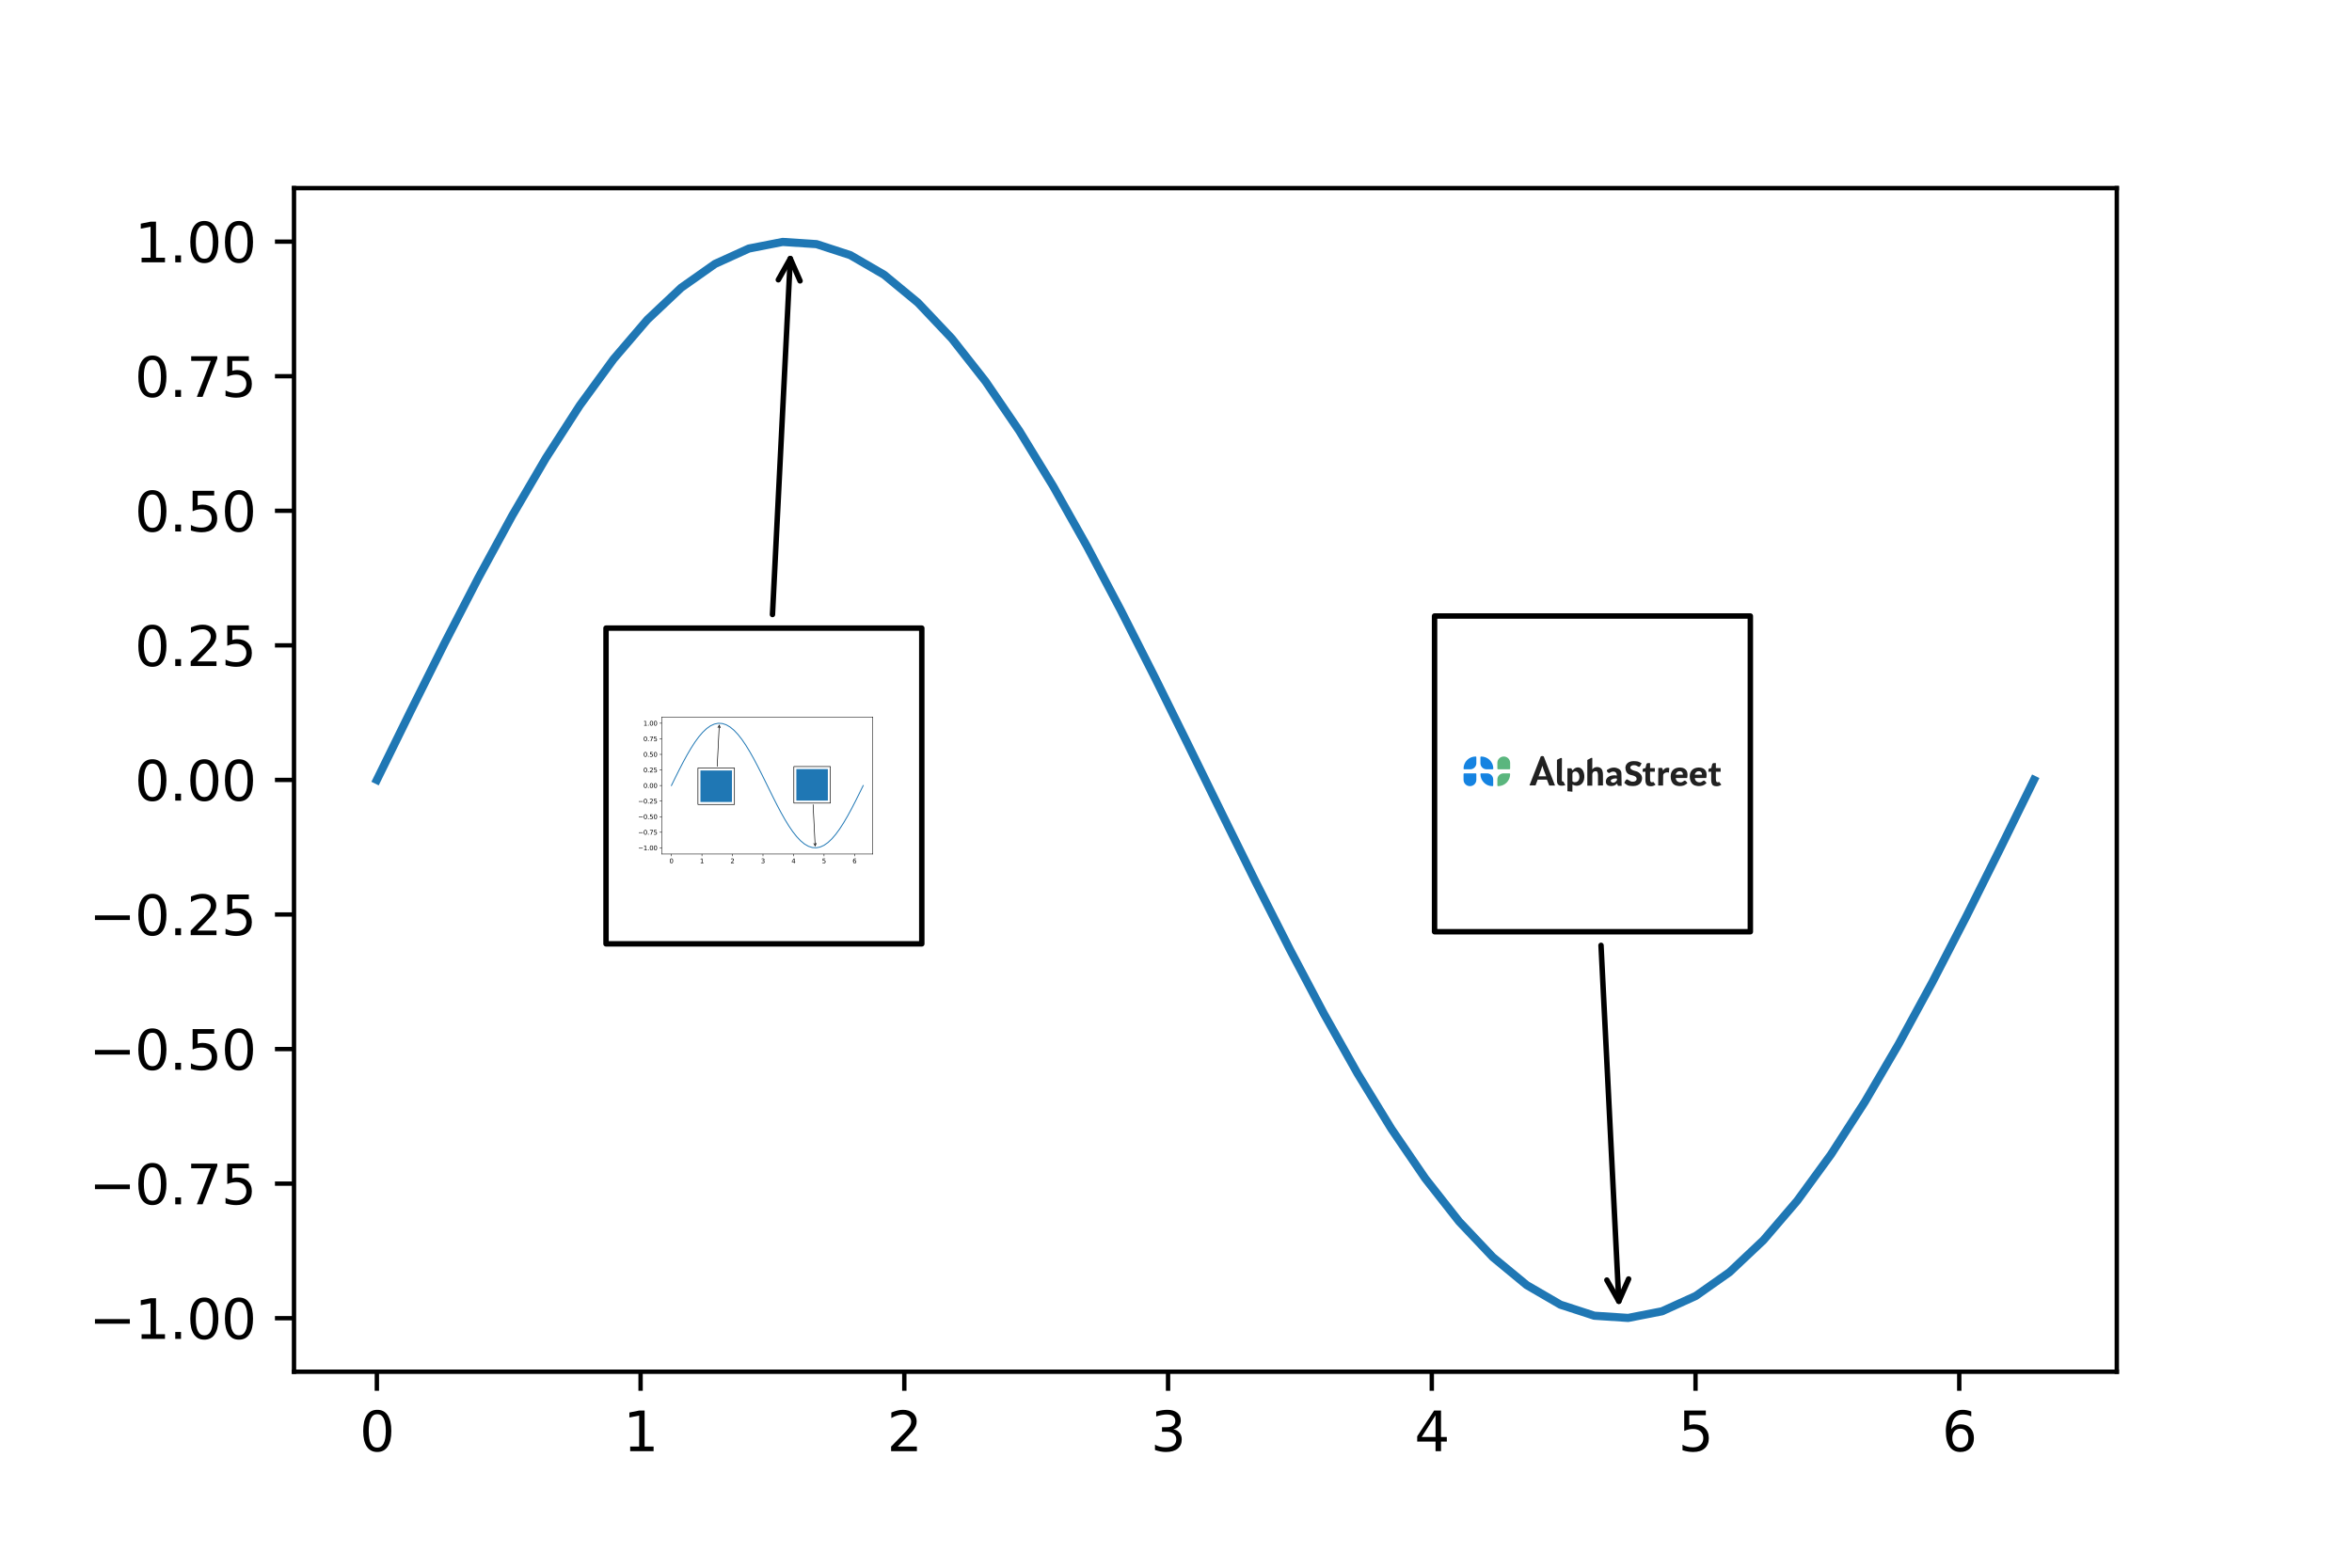 <svg xmlns="http://www.w3.org/2000/svg" xmlns:dc="http://purl.org/dc/elements/1.1/" xmlns:ns2="http://creativecommons.org/ns#" xmlns:ns4="http://www.w3.org/1999/xlink" xmlns:rdf="http://www.w3.org/1999/02/22-rdf-syntax-ns#" width="432pt" height="288pt" viewBox="0 0 432 288" version="1.1">
 <defs>
  <style type="text/css">*{stroke-linejoin: round; stroke-linecap: butt}</style>
 </defs>
 <g id="figure_1">
  <g id="patch_1">
   <path d="M 0 288  L 432 288  L 432 0  L 0 0  L 0 288  z " style="fill: none" />
  </g>
  <g id="axes_1">
   <g id="patch_2">
    <path d="M 54 252  L 388.8 252  L 388.8 34.56  L 54 34.56  z " style="fill: #ffffff" />
   </g>
   <g id="matplotlib.axis_1">
    <g id="xtick_1">
     <g id="line2d_1">
      <defs>
       <path id="m2dba153617" d="M 0 0  L 0 3.5  " style="stroke: #000000; stroke-width: 0.8" />
      </defs>
      <g>
       <use ns4:href="#m2dba153617" x="69.218" y="252" style="stroke: #000000; stroke-width: 0.8" />
      </g>
     </g>
     <g id="text_1">
      
      <g transform="translate(66.037 266.598)scale(0.1 -0.1)">
       <defs>
        <path id="DejaVuSans-30" d="M 2034 4250  Q 1547 4250 1301 3770  Q 1056 3291 1056 2328  Q 1056 1369 1301 889  Q 1547 409 2034 409  Q 2525 409 2770 889  Q 3016 1369 3016 2328  Q 3016 3291 2770 3770  Q 2525 4250 2034 4250  z M 2034 4750  Q 2819 4750 3233 4129  Q 3647 3509 3647 2328  Q 3647 1150 3233 529  Q 2819 -91 2034 -91  Q 1250 -91 836 529  Q 422 1150 422 2328  Q 422 3509 836 4129  Q 1250 4750 2034 4750  z " transform="scale(0.016)" />
       </defs>
       <use ns4:href="#DejaVuSans-30" />
      </g>
     </g>
    </g>
    <g id="xtick_2">
     <g id="line2d_2">
      <g>
       <use ns4:href="#m2dba153617" x="117.659" y="252" style="stroke: #000000; stroke-width: 0.8" />
      </g>
     </g>
     <g id="text_2">
      
      <g transform="translate(114.478 266.598)scale(0.1 -0.1)">
       <defs>
        <path id="DejaVuSans-31" d="M 794 531  L 1825 531  L 1825 4091  L 703 3866  L 703 4441  L 1819 4666  L 2450 4666  L 2450 531  L 3481 531  L 3481 0  L 794 0  L 794 531  z " transform="scale(0.016)" />
       </defs>
       <use ns4:href="#DejaVuSans-31" />
      </g>
     </g>
    </g>
    <g id="xtick_3">
     <g id="line2d_3">
      <g>
       <use ns4:href="#m2dba153617" x="166.1" y="252" style="stroke: #000000; stroke-width: 0.8" />
      </g>
     </g>
     <g id="text_3">
      
      <g transform="translate(162.919 266.598)scale(0.1 -0.1)">
       <defs>
        <path id="DejaVuSans-32" d="M 1228 531  L 3431 531  L 3431 0  L 469 0  L 469 531  Q 828 903 1448 1529  Q 2069 2156 2228 2338  Q 2531 2678 2651 2914  Q 2772 3150 2772 3378  Q 2772 3750 2511 3984  Q 2250 4219 1831 4219  Q 1534 4219 1204 4116  Q 875 4013 500 3803  L 500 4441  Q 881 4594 1212 4672  Q 1544 4750 1819 4750  Q 2544 4750 2975 4387  Q 3406 4025 3406 3419  Q 3406 3131 3298 2873  Q 3191 2616 2906 2266  Q 2828 2175 2409 1742  Q 1991 1309 1228 531  z " transform="scale(0.016)" />
       </defs>
       <use ns4:href="#DejaVuSans-32" />
      </g>
     </g>
    </g>
    <g id="xtick_4">
     <g id="line2d_4">
      <g>
       <use ns4:href="#m2dba153617" x="214.541" y="252" style="stroke: #000000; stroke-width: 0.8" />
      </g>
     </g>
     <g id="text_4">
      
      <g transform="translate(211.36 266.598)scale(0.1 -0.1)">
       <defs>
        <path id="DejaVuSans-33" d="M 2597 2516  Q 3050 2419 3304 2112  Q 3559 1806 3559 1356  Q 3559 666 3084 287  Q 2609 -91 1734 -91  Q 1441 -91 1130 -33  Q 819 25 488 141  L 488 750  Q 750 597 1062 519  Q 1375 441 1716 441  Q 2309 441 2620 675  Q 2931 909 2931 1356  Q 2931 1769 2642 2001  Q 2353 2234 1838 2234  L 1294 2234  L 1294 2753  L 1863 2753  Q 2328 2753 2575 2939  Q 2822 3125 2822 3475  Q 2822 3834 2567 4026  Q 2313 4219 1838 4219  Q 1578 4219 1281 4162  Q 984 4106 628 3988  L 628 4550  Q 988 4650 1302 4700  Q 1616 4750 1894 4750  Q 2613 4750 3031 4423  Q 3450 4097 3450 3541  Q 3450 3153 3228 2886  Q 3006 2619 2597 2516  z " transform="scale(0.016)" />
       </defs>
       <use ns4:href="#DejaVuSans-33" />
      </g>
     </g>
    </g>
    <g id="xtick_5">
     <g id="line2d_5">
      <g>
       <use ns4:href="#m2dba153617" x="262.982" y="252" style="stroke: #000000; stroke-width: 0.8" />
      </g>
     </g>
     <g id="text_5">
      
      <g transform="translate(259.801 266.598)scale(0.1 -0.1)">
       <defs>
        <path id="DejaVuSans-34" d="M 2419 4116  L 825 1625  L 2419 1625  L 2419 4116  z M 2253 4666  L 3047 4666  L 3047 1625  L 3713 1625  L 3713 1100  L 3047 1100  L 3047 0  L 2419 0  L 2419 1100  L 313 1100  L 313 1709  L 2253 4666  z " transform="scale(0.016)" />
       </defs>
       <use ns4:href="#DejaVuSans-34" />
      </g>
     </g>
    </g>
    <g id="xtick_6">
     <g id="line2d_6">
      <g>
       <use ns4:href="#m2dba153617" x="311.423" y="252" style="stroke: #000000; stroke-width: 0.8" />
      </g>
     </g>
     <g id="text_6">
      
      <g transform="translate(308.242 266.598)scale(0.1 -0.1)">
       <defs>
        <path id="DejaVuSans-35" d="M 691 4666  L 3169 4666  L 3169 4134  L 1269 4134  L 1269 2991  Q 1406 3038 1543 3061  Q 1681 3084 1819 3084  Q 2600 3084 3056 2656  Q 3513 2228 3513 1497  Q 3513 744 3044 326  Q 2575 -91 1722 -91  Q 1428 -91 1123 -41  Q 819 9 494 109  L 494 744  Q 775 591 1075 516  Q 1375 441 1709 441  Q 2250 441 2565 725  Q 2881 1009 2881 1497  Q 2881 1984 2565 2268  Q 2250 2553 1709 2553  Q 1456 2553 1204 2497  Q 953 2441 691 2322  L 691 4666  z " transform="scale(0.016)" />
       </defs>
       <use ns4:href="#DejaVuSans-35" />
      </g>
     </g>
    </g>
    <g id="xtick_7">
     <g id="line2d_7">
      <g>
       <use ns4:href="#m2dba153617" x="359.864" y="252" style="stroke: #000000; stroke-width: 0.8" />
      </g>
     </g>
     <g id="text_7">
      
      <g transform="translate(356.683 266.598)scale(0.1 -0.1)">
       <defs>
        <path id="DejaVuSans-36" d="M 2113 2584  Q 1688 2584 1439 2293  Q 1191 2003 1191 1497  Q 1191 994 1439 701  Q 1688 409 2113 409  Q 2538 409 2786 701  Q 3034 994 3034 1497  Q 3034 2003 2786 2293  Q 2538 2584 2113 2584  z M 3366 4563  L 3366 3988  Q 3128 4100 2886 4159  Q 2644 4219 2406 4219  Q 1781 4219 1451 3797  Q 1122 3375 1075 2522  Q 1259 2794 1537 2939  Q 1816 3084 2150 3084  Q 2853 3084 3261 2657  Q 3669 2231 3669 1497  Q 3669 778 3244 343  Q 2819 -91 2113 -91  Q 1303 -91 875 529  Q 447 1150 447 2328  Q 447 3434 972 4092  Q 1497 4750 2381 4750  Q 2619 4750 2861 4703  Q 3103 4656 3366 4563  z " transform="scale(0.016)" />
       </defs>
       <use ns4:href="#DejaVuSans-36" />
      </g>
     </g>
    </g>
   </g>
   <g id="matplotlib.axis_2">
    <g id="ytick_1">
     <g id="line2d_8">
      <defs>
       <path id="mc0b501fcfe" d="M 0 0  L -3.5 0  " style="stroke: #000000; stroke-width: 0.8" />
      </defs>
      <g>
       <use ns4:href="#mc0b501fcfe" x="54" y="242.167" style="stroke: #000000; stroke-width: 0.8" />
      </g>
     </g>
     <g id="text_8">
      
      <g transform="translate(16.355 245.966)scale(0.1 -0.1)">
       <defs>
        <path id="DejaVuSans-2212" d="M 678 2272  L 4684 2272  L 4684 1741  L 678 1741  L 678 2272  z " transform="scale(0.016)" />
        <path id="DejaVuSans-2e" d="M 684 794  L 1344 794  L 1344 0  L 684 0  L 684 794  z " transform="scale(0.016)" />
       </defs>
       <use ns4:href="#DejaVuSans-2212" />
       <use ns4:href="#DejaVuSans-31" x="83.789" />
       <use ns4:href="#DejaVuSans-2e" x="147.412" />
       <use ns4:href="#DejaVuSans-30" x="179.199" />
       <use ns4:href="#DejaVuSans-30" x="242.822" />
      </g>
     </g>
    </g>
    <g id="ytick_2">
     <g id="line2d_9">
      <g>
       <use ns4:href="#mc0b501fcfe" x="54" y="217.445" style="stroke: #000000; stroke-width: 0.8" />
      </g>
     </g>
     <g id="text_9">
      
      <g transform="translate(16.355 221.245)scale(0.1 -0.1)">
       <defs>
        <path id="DejaVuSans-37" d="M 525 4666  L 3525 4666  L 3525 4397  L 1831 0  L 1172 0  L 2766 4134  L 525 4134  L 525 4666  z " transform="scale(0.016)" />
       </defs>
       <use ns4:href="#DejaVuSans-2212" />
       <use ns4:href="#DejaVuSans-30" x="83.789" />
       <use ns4:href="#DejaVuSans-2e" x="147.412" />
       <use ns4:href="#DejaVuSans-37" x="179.199" />
       <use ns4:href="#DejaVuSans-35" x="242.822" />
      </g>
     </g>
    </g>
    <g id="ytick_3">
     <g id="line2d_10">
      <g>
       <use ns4:href="#mc0b501fcfe" x="54" y="192.724" style="stroke: #000000; stroke-width: 0.8" />
      </g>
     </g>
     <g id="text_10">
      
      <g transform="translate(16.355 196.523)scale(0.1 -0.1)">
       <use ns4:href="#DejaVuSans-2212" />
       <use ns4:href="#DejaVuSans-30" x="83.789" />
       <use ns4:href="#DejaVuSans-2e" x="147.412" />
       <use ns4:href="#DejaVuSans-35" x="179.199" />
       <use ns4:href="#DejaVuSans-30" x="242.822" />
      </g>
     </g>
    </g>
    <g id="ytick_4">
     <g id="line2d_11">
      <g>
       <use ns4:href="#mc0b501fcfe" x="54" y="168.002" style="stroke: #000000; stroke-width: 0.8" />
      </g>
     </g>
     <g id="text_11">
      
      <g transform="translate(16.355 171.801)scale(0.1 -0.1)">
       <use ns4:href="#DejaVuSans-2212" />
       <use ns4:href="#DejaVuSans-30" x="83.789" />
       <use ns4:href="#DejaVuSans-2e" x="147.412" />
       <use ns4:href="#DejaVuSans-32" x="179.199" />
       <use ns4:href="#DejaVuSans-35" x="242.822" />
      </g>
     </g>
    </g>
    <g id="ytick_5">
     <g id="line2d_12">
      <g>
       <use ns4:href="#mc0b501fcfe" x="54" y="143.28" style="stroke: #000000; stroke-width: 0.8" />
      </g>
     </g>
     <g id="text_12">
      
      <g transform="translate(24.734 147.079)scale(0.1 -0.1)">
       <use ns4:href="#DejaVuSans-30" />
       <use ns4:href="#DejaVuSans-2e" x="63.623" />
       <use ns4:href="#DejaVuSans-30" x="95.41" />
       <use ns4:href="#DejaVuSans-30" x="159.033" />
      </g>
     </g>
    </g>
    <g id="ytick_6">
     <g id="line2d_13">
      <g>
       <use ns4:href="#mc0b501fcfe" x="54" y="118.558" style="stroke: #000000; stroke-width: 0.8" />
      </g>
     </g>
     <g id="text_13">
      
      <g transform="translate(24.734 122.357)scale(0.1 -0.1)">
       <use ns4:href="#DejaVuSans-30" />
       <use ns4:href="#DejaVuSans-2e" x="63.623" />
       <use ns4:href="#DejaVuSans-32" x="95.41" />
       <use ns4:href="#DejaVuSans-35" x="159.033" />
      </g>
     </g>
    </g>
    <g id="ytick_7">
     <g id="line2d_14">
      <g>
       <use ns4:href="#mc0b501fcfe" x="54" y="93.836" style="stroke: #000000; stroke-width: 0.8" />
      </g>
     </g>
     <g id="text_14">
      
      <g transform="translate(24.734 97.636)scale(0.1 -0.1)">
       <use ns4:href="#DejaVuSans-30" />
       <use ns4:href="#DejaVuSans-2e" x="63.623" />
       <use ns4:href="#DejaVuSans-35" x="95.41" />
       <use ns4:href="#DejaVuSans-30" x="159.033" />
      </g>
     </g>
    </g>
    <g id="ytick_8">
     <g id="line2d_15">
      <g>
       <use ns4:href="#mc0b501fcfe" x="54" y="69.115" style="stroke: #000000; stroke-width: 0.8" />
      </g>
     </g>
     <g id="text_15">
      
      <g transform="translate(24.734 72.914)scale(0.1 -0.1)">
       <use ns4:href="#DejaVuSans-30" />
       <use ns4:href="#DejaVuSans-2e" x="63.623" />
       <use ns4:href="#DejaVuSans-37" x="95.41" />
       <use ns4:href="#DejaVuSans-35" x="159.033" />
      </g>
     </g>
    </g>
    <g id="ytick_9">
     <g id="line2d_16">
      <g>
       <use ns4:href="#mc0b501fcfe" x="54" y="44.393" style="stroke: #000000; stroke-width: 0.8" />
      </g>
     </g>
     <g id="text_16">
      
      <g transform="translate(24.734 48.192)scale(0.1 -0.1)">
       <use ns4:href="#DejaVuSans-31" />
       <use ns4:href="#DejaVuSans-2e" x="63.623" />
       <use ns4:href="#DejaVuSans-30" x="95.41" />
       <use ns4:href="#DejaVuSans-30" x="159.033" />
      </g>
     </g>
    </g>
   </g>
   <g id="line2d_17">
    <path d="M 69.218 143.28  L 75.43 130.635  L 81.641 118.197  L 87.853 106.171  L 94.064 94.754  L 100.276 84.135  L 106.487 74.486  L 112.699 65.967  L 118.91 58.717  L 125.122 52.856  L 131.333 48.48  L 137.545 45.66  L 143.756 44.444  L 149.968 44.85  L 156.179 46.872  L 162.391 50.478  L 168.602 55.607  L 174.814 62.175  L 181.025 70.076  L 187.237 79.179  L 193.448 89.334  L 199.66 100.374  L 205.871 112.12  L 212.083 124.377  L 218.294 136.944  L 224.506 149.616  L 230.717 162.183  L 236.929 174.44  L 243.14 186.186  L 249.352 197.226  L 255.563 207.381  L 261.775 216.484  L 267.986 224.385  L 274.198 230.953  L 280.409 236.082  L 286.621 239.688  L 292.832 241.71  L 299.044 242.116  L 305.255 240.9  L 311.467 238.08  L 317.678 233.704  L 323.89 227.843  L 330.101 220.593  L 336.313 212.074  L 342.524 202.425  L 348.736 191.806  L 354.947 180.389  L 361.159 168.363  L 367.37 155.925  L 373.582 143.28  " clip-path="url(#p56490db7ca)" style="fill: none; stroke: #1f77b4; stroke-width: 1.5; stroke-linecap: square" />
   </g>
   <g id="patch_3">
    <path d="M 54 252  L 54 34.56  " style="fill: none; stroke: #000000; stroke-width: 0.8; stroke-linejoin: miter; stroke-linecap: square" />
   </g>
   <g id="patch_4">
    <path d="M 388.8 252  L 388.8 34.56  " style="fill: none; stroke: #000000; stroke-width: 0.8; stroke-linejoin: miter; stroke-linecap: square" />
   </g>
   <g id="patch_5">
    <path d="M 54 252  L 388.8 252  " style="fill: none; stroke: #000000; stroke-width: 0.8; stroke-linejoin: miter; stroke-linecap: square" />
   </g>
   <g id="patch_6">
    <path d="M 54 34.56  L 388.8 34.56  " style="fill: none; stroke: #000000; stroke-width: 0.8; stroke-linejoin: miter; stroke-linecap: square" />
   </g>
   <g id="patch_7">
    <path d="M 141.884 112.891  Q 143.547 79.639 145.154 47.504  " style="fill: none; stroke: #000000; stroke-linecap: round" />
    <path d="M 142.956 51.399  L 145.154 47.504  L 146.951 51.599  " style="fill: none; stroke: #000000; stroke-linecap: round" />
   </g>
   <g id="patch_8">
    <path d="M 111.309 173.393  L 169.309 173.393  L 169.309 115.393  L 111.309 115.393  z " style="fill: #ffffff; stroke: #000000; stroke-linejoin: miter" />
   </g>
   <g id="sk1">
    <svg width="50.0" height="50.0" viewBox="0 0 432 288" version="1.1" x="115.309" y="119.393">
 <defs>
  <style type="text/css">*{stroke-linejoin: round; stroke-linecap: butt}</style>
 </defs>
 <g id="figure_1">
  <g id="patch_1">
   <path d="M 0 288  L 432 288  L 432 0  L 0 0  L 0 288  z " style="fill: none" />
  </g>
  <g id="axes_1">
   <g id="patch_2">
    <path d="M 54 252  L 388.8 252  L 388.8 34.56  L 54 34.56  z " style="fill: #ffffff" />
   </g>
   <g id="matplotlib.axis_1">
    <g id="xtick_1">
     <g id="line2d_1">
      <defs>
       <path id="m8e6f54bde7" d="M 0 0  L 0 3.5  " style="stroke: #000000; stroke-width: 0.8" />
      </defs>
      <g>
       <use ns4:href="#m8e6f54bde7" x="69.218" y="252" style="stroke: #000000; stroke-width: 0.8" />
      </g>
     </g>
     <g id="text_1">
      
      <g transform="translate(66.037 266.598)scale(0.1 -0.1)">
       <defs>
        <path id="DejaVuSans-30" d="M 2034 4250  Q 1547 4250 1301 3770  Q 1056 3291 1056 2328  Q 1056 1369 1301 889  Q 1547 409 2034 409  Q 2525 409 2770 889  Q 3016 1369 3016 2328  Q 3016 3291 2770 3770  Q 2525 4250 2034 4250  z M 2034 4750  Q 2819 4750 3233 4129  Q 3647 3509 3647 2328  Q 3647 1150 3233 529  Q 2819 -91 2034 -91  Q 1250 -91 836 529  Q 422 1150 422 2328  Q 422 3509 836 4129  Q 1250 4750 2034 4750  z " transform="scale(0.016)" />
       </defs>
       <use ns4:href="#DejaVuSans-30" />
      </g>
     </g>
    </g>
    <g id="xtick_2">
     <g id="line2d_2">
      <g>
       <use ns4:href="#m8e6f54bde7" x="117.659" y="252" style="stroke: #000000; stroke-width: 0.8" />
      </g>
     </g>
     <g id="text_2">
      
      <g transform="translate(114.478 266.598)scale(0.1 -0.1)">
       <defs>
        <path id="DejaVuSans-31" d="M 794 531  L 1825 531  L 1825 4091  L 703 3866  L 703 4441  L 1819 4666  L 2450 4666  L 2450 531  L 3481 531  L 3481 0  L 794 0  L 794 531  z " transform="scale(0.016)" />
       </defs>
       <use ns4:href="#DejaVuSans-31" />
      </g>
     </g>
    </g>
    <g id="xtick_3">
     <g id="line2d_3">
      <g>
       <use ns4:href="#m8e6f54bde7" x="166.1" y="252" style="stroke: #000000; stroke-width: 0.8" />
      </g>
     </g>
     <g id="text_3">
      
      <g transform="translate(162.919 266.598)scale(0.1 -0.1)">
       <defs>
        <path id="DejaVuSans-32" d="M 1228 531  L 3431 531  L 3431 0  L 469 0  L 469 531  Q 828 903 1448 1529  Q 2069 2156 2228 2338  Q 2531 2678 2651 2914  Q 2772 3150 2772 3378  Q 2772 3750 2511 3984  Q 2250 4219 1831 4219  Q 1534 4219 1204 4116  Q 875 4013 500 3803  L 500 4441  Q 881 4594 1212 4672  Q 1544 4750 1819 4750  Q 2544 4750 2975 4387  Q 3406 4025 3406 3419  Q 3406 3131 3298 2873  Q 3191 2616 2906 2266  Q 2828 2175 2409 1742  Q 1991 1309 1228 531  z " transform="scale(0.016)" />
       </defs>
       <use ns4:href="#DejaVuSans-32" />
      </g>
     </g>
    </g>
    <g id="xtick_4">
     <g id="line2d_4">
      <g>
       <use ns4:href="#m8e6f54bde7" x="214.541" y="252" style="stroke: #000000; stroke-width: 0.8" />
      </g>
     </g>
     <g id="text_4">
      
      <g transform="translate(211.36 266.598)scale(0.1 -0.1)">
       <defs>
        <path id="DejaVuSans-33" d="M 2597 2516  Q 3050 2419 3304 2112  Q 3559 1806 3559 1356  Q 3559 666 3084 287  Q 2609 -91 1734 -91  Q 1441 -91 1130 -33  Q 819 25 488 141  L 488 750  Q 750 597 1062 519  Q 1375 441 1716 441  Q 2309 441 2620 675  Q 2931 909 2931 1356  Q 2931 1769 2642 2001  Q 2353 2234 1838 2234  L 1294 2234  L 1294 2753  L 1863 2753  Q 2328 2753 2575 2939  Q 2822 3125 2822 3475  Q 2822 3834 2567 4026  Q 2313 4219 1838 4219  Q 1578 4219 1281 4162  Q 984 4106 628 3988  L 628 4550  Q 988 4650 1302 4700  Q 1616 4750 1894 4750  Q 2613 4750 3031 4423  Q 3450 4097 3450 3541  Q 3450 3153 3228 2886  Q 3006 2619 2597 2516  z " transform="scale(0.016)" />
       </defs>
       <use ns4:href="#DejaVuSans-33" />
      </g>
     </g>
    </g>
    <g id="xtick_5">
     <g id="line2d_5">
      <g>
       <use ns4:href="#m8e6f54bde7" x="262.982" y="252" style="stroke: #000000; stroke-width: 0.8" />
      </g>
     </g>
     <g id="text_5">
      
      <g transform="translate(259.801 266.598)scale(0.1 -0.1)">
       <defs>
        <path id="DejaVuSans-34" d="M 2419 4116  L 825 1625  L 2419 1625  L 2419 4116  z M 2253 4666  L 3047 4666  L 3047 1625  L 3713 1625  L 3713 1100  L 3047 1100  L 3047 0  L 2419 0  L 2419 1100  L 313 1100  L 313 1709  L 2253 4666  z " transform="scale(0.016)" />
       </defs>
       <use ns4:href="#DejaVuSans-34" />
      </g>
     </g>
    </g>
    <g id="xtick_6">
     <g id="line2d_6">
      <g>
       <use ns4:href="#m8e6f54bde7" x="311.423" y="252" style="stroke: #000000; stroke-width: 0.8" />
      </g>
     </g>
     <g id="text_6">
      
      <g transform="translate(308.242 266.598)scale(0.1 -0.1)">
       <defs>
        <path id="DejaVuSans-35" d="M 691 4666  L 3169 4666  L 3169 4134  L 1269 4134  L 1269 2991  Q 1406 3038 1543 3061  Q 1681 3084 1819 3084  Q 2600 3084 3056 2656  Q 3513 2228 3513 1497  Q 3513 744 3044 326  Q 2575 -91 1722 -91  Q 1428 -91 1123 -41  Q 819 9 494 109  L 494 744  Q 775 591 1075 516  Q 1375 441 1709 441  Q 2250 441 2565 725  Q 2881 1009 2881 1497  Q 2881 1984 2565 2268  Q 2250 2553 1709 2553  Q 1456 2553 1204 2497  Q 953 2441 691 2322  L 691 4666  z " transform="scale(0.016)" />
       </defs>
       <use ns4:href="#DejaVuSans-35" />
      </g>
     </g>
    </g>
    <g id="xtick_7">
     <g id="line2d_7">
      <g>
       <use ns4:href="#m8e6f54bde7" x="359.864" y="252" style="stroke: #000000; stroke-width: 0.8" />
      </g>
     </g>
     <g id="text_7">
      
      <g transform="translate(356.683 266.598)scale(0.1 -0.1)">
       <defs>
        <path id="DejaVuSans-36" d="M 2113 2584  Q 1688 2584 1439 2293  Q 1191 2003 1191 1497  Q 1191 994 1439 701  Q 1688 409 2113 409  Q 2538 409 2786 701  Q 3034 994 3034 1497  Q 3034 2003 2786 2293  Q 2538 2584 2113 2584  z M 3366 4563  L 3366 3988  Q 3128 4100 2886 4159  Q 2644 4219 2406 4219  Q 1781 4219 1451 3797  Q 1122 3375 1075 2522  Q 1259 2794 1537 2939  Q 1816 3084 2150 3084  Q 2853 3084 3261 2657  Q 3669 2231 3669 1497  Q 3669 778 3244 343  Q 2819 -91 2113 -91  Q 1303 -91 875 529  Q 447 1150 447 2328  Q 447 3434 972 4092  Q 1497 4750 2381 4750  Q 2619 4750 2861 4703  Q 3103 4656 3366 4563  z " transform="scale(0.016)" />
       </defs>
       <use ns4:href="#DejaVuSans-36" />
      </g>
     </g>
    </g>
   </g>
   <g id="matplotlib.axis_2">
    <g id="ytick_1">
     <g id="line2d_8">
      <defs>
       <path id="mf8f867be50" d="M 0 0  L -3.5 0  " style="stroke: #000000; stroke-width: 0.8" />
      </defs>
      <g>
       <use ns4:href="#mf8f867be50" x="54" y="242.167" style="stroke: #000000; stroke-width: 0.8" />
      </g>
     </g>
     <g id="text_8">
      
      <g transform="translate(16.355 245.966)scale(0.1 -0.1)">
       <defs>
        <path id="DejaVuSans-2212" d="M 678 2272  L 4684 2272  L 4684 1741  L 678 1741  L 678 2272  z " transform="scale(0.016)" />
        <path id="DejaVuSans-2e" d="M 684 794  L 1344 794  L 1344 0  L 684 0  L 684 794  z " transform="scale(0.016)" />
       </defs>
       <use ns4:href="#DejaVuSans-2212" />
       <use ns4:href="#DejaVuSans-31" x="83.789" />
       <use ns4:href="#DejaVuSans-2e" x="147.412" />
       <use ns4:href="#DejaVuSans-30" x="179.199" />
       <use ns4:href="#DejaVuSans-30" x="242.822" />
      </g>
     </g>
    </g>
    <g id="ytick_2">
     <g id="line2d_9">
      <g>
       <use ns4:href="#mf8f867be50" x="54" y="217.445" style="stroke: #000000; stroke-width: 0.8" />
      </g>
     </g>
     <g id="text_9">
      
      <g transform="translate(16.355 221.245)scale(0.1 -0.1)">
       <defs>
        <path id="DejaVuSans-37" d="M 525 4666  L 3525 4666  L 3525 4397  L 1831 0  L 1172 0  L 2766 4134  L 525 4134  L 525 4666  z " transform="scale(0.016)" />
       </defs>
       <use ns4:href="#DejaVuSans-2212" />
       <use ns4:href="#DejaVuSans-30" x="83.789" />
       <use ns4:href="#DejaVuSans-2e" x="147.412" />
       <use ns4:href="#DejaVuSans-37" x="179.199" />
       <use ns4:href="#DejaVuSans-35" x="242.822" />
      </g>
     </g>
    </g>
    <g id="ytick_3">
     <g id="line2d_10">
      <g>
       <use ns4:href="#mf8f867be50" x="54" y="192.724" style="stroke: #000000; stroke-width: 0.8" />
      </g>
     </g>
     <g id="text_10">
      
      <g transform="translate(16.355 196.523)scale(0.1 -0.1)">
       <use ns4:href="#DejaVuSans-2212" />
       <use ns4:href="#DejaVuSans-30" x="83.789" />
       <use ns4:href="#DejaVuSans-2e" x="147.412" />
       <use ns4:href="#DejaVuSans-35" x="179.199" />
       <use ns4:href="#DejaVuSans-30" x="242.822" />
      </g>
     </g>
    </g>
    <g id="ytick_4">
     <g id="line2d_11">
      <g>
       <use ns4:href="#mf8f867be50" x="54" y="168.002" style="stroke: #000000; stroke-width: 0.8" />
      </g>
     </g>
     <g id="text_11">
      
      <g transform="translate(16.355 171.801)scale(0.1 -0.1)">
       <use ns4:href="#DejaVuSans-2212" />
       <use ns4:href="#DejaVuSans-30" x="83.789" />
       <use ns4:href="#DejaVuSans-2e" x="147.412" />
       <use ns4:href="#DejaVuSans-32" x="179.199" />
       <use ns4:href="#DejaVuSans-35" x="242.822" />
      </g>
     </g>
    </g>
    <g id="ytick_5">
     <g id="line2d_12">
      <g>
       <use ns4:href="#mf8f867be50" x="54" y="143.28" style="stroke: #000000; stroke-width: 0.8" />
      </g>
     </g>
     <g id="text_12">
      
      <g transform="translate(24.734 147.079)scale(0.1 -0.1)">
       <use ns4:href="#DejaVuSans-30" />
       <use ns4:href="#DejaVuSans-2e" x="63.623" />
       <use ns4:href="#DejaVuSans-30" x="95.41" />
       <use ns4:href="#DejaVuSans-30" x="159.033" />
      </g>
     </g>
    </g>
    <g id="ytick_6">
     <g id="line2d_13">
      <g>
       <use ns4:href="#mf8f867be50" x="54" y="118.558" style="stroke: #000000; stroke-width: 0.8" />
      </g>
     </g>
     <g id="text_13">
      
      <g transform="translate(24.734 122.357)scale(0.1 -0.1)">
       <use ns4:href="#DejaVuSans-30" />
       <use ns4:href="#DejaVuSans-2e" x="63.623" />
       <use ns4:href="#DejaVuSans-32" x="95.41" />
       <use ns4:href="#DejaVuSans-35" x="159.033" />
      </g>
     </g>
    </g>
    <g id="ytick_7">
     <g id="line2d_14">
      <g>
       <use ns4:href="#mf8f867be50" x="54" y="93.836" style="stroke: #000000; stroke-width: 0.8" />
      </g>
     </g>
     <g id="text_14">
      
      <g transform="translate(24.734 97.636)scale(0.1 -0.1)">
       <use ns4:href="#DejaVuSans-30" />
       <use ns4:href="#DejaVuSans-2e" x="63.623" />
       <use ns4:href="#DejaVuSans-35" x="95.41" />
       <use ns4:href="#DejaVuSans-30" x="159.033" />
      </g>
     </g>
    </g>
    <g id="ytick_8">
     <g id="line2d_15">
      <g>
       <use ns4:href="#mf8f867be50" x="54" y="69.115" style="stroke: #000000; stroke-width: 0.8" />
      </g>
     </g>
     <g id="text_15">
      
      <g transform="translate(24.734 72.914)scale(0.1 -0.1)">
       <use ns4:href="#DejaVuSans-30" />
       <use ns4:href="#DejaVuSans-2e" x="63.623" />
       <use ns4:href="#DejaVuSans-37" x="95.41" />
       <use ns4:href="#DejaVuSans-35" x="159.033" />
      </g>
     </g>
    </g>
    <g id="ytick_9">
     <g id="line2d_16">
      <g>
       <use ns4:href="#mf8f867be50" x="54" y="44.393" style="stroke: #000000; stroke-width: 0.8" />
      </g>
     </g>
     <g id="text_16">
      
      <g transform="translate(24.734 48.192)scale(0.1 -0.1)">
       <use ns4:href="#DejaVuSans-31" />
       <use ns4:href="#DejaVuSans-2e" x="63.623" />
       <use ns4:href="#DejaVuSans-30" x="95.41" />
       <use ns4:href="#DejaVuSans-30" x="159.033" />
      </g>
     </g>
    </g>
   </g>
   <g id="line2d_17">
    <path d="M 69.218 143.28  L 75.43 130.635  L 81.641 118.197  L 87.853 106.171  L 94.064 94.754  L 100.276 84.135  L 106.487 74.486  L 112.699 65.967  L 118.91 58.717  L 125.122 52.856  L 131.333 48.48  L 137.545 45.66  L 143.756 44.444  L 149.968 44.85  L 156.179 46.872  L 162.391 50.478  L 168.602 55.607  L 174.814 62.175  L 181.025 70.076  L 187.237 79.179  L 193.448 89.334  L 199.66 100.374  L 205.871 112.12  L 212.083 124.377  L 218.294 136.944  L 224.506 149.616  L 230.717 162.183  L 236.929 174.44  L 243.14 186.186  L 249.352 197.226  L 255.563 207.381  L 261.775 216.484  L 267.986 224.385  L 274.198 230.953  L 280.409 236.082  L 286.621 239.688  L 292.832 241.71  L 299.044 242.116  L 305.255 240.9  L 311.467 238.08  L 317.678 233.704  L 323.89 227.843  L 330.101 220.593  L 336.313 212.074  L 342.524 202.425  L 348.736 191.806  L 354.947 180.389  L 361.159 168.363  L 367.37 155.925  L 373.582 143.28  " clip-path="url(#p4ada291f07)" style="fill: none; stroke: #1f77b4; stroke-width: 1.5; stroke-linecap: square" />
   </g>
   <g id="patch_3">
    <path d="M 54 252  L 54 34.56  " style="fill: none; stroke: #000000; stroke-width: 0.8; stroke-linejoin: miter; stroke-linecap: square" />
   </g>
   <g id="patch_4">
    <path d="M 388.8 252  L 388.8 34.56  " style="fill: none; stroke: #000000; stroke-width: 0.8; stroke-linejoin: miter; stroke-linecap: square" />
   </g>
   <g id="patch_5">
    <path d="M 54 252  L 388.8 252  " style="fill: none; stroke: #000000; stroke-width: 0.8; stroke-linejoin: miter; stroke-linecap: square" />
   </g>
   <g id="patch_6">
    <path d="M 54 34.56  L 388.8 34.56  " style="fill: none; stroke: #000000; stroke-width: 0.8; stroke-linejoin: miter; stroke-linecap: square" />
   </g>
   <g id="patch_7">
    <path d="M 141.884 112.891  Q 143.547 79.639 145.154 47.504  " style="fill: none; stroke: #000000; stroke-linecap: round" />
    <path d="M 142.956 51.399  L 145.154 47.504  L 146.951 51.599  " style="fill: none; stroke: #000000; stroke-linecap: round" />
   </g>
   <g id="patch_8">
    <path d="M 111.309 173.393  L 169.309 173.393  L 169.309 115.393  L 111.309 115.393  z " style="fill: #ffffff; stroke: #000000; stroke-linejoin: miter" />
   </g>
   <g id="sk1">
    <path d="M 115.309 169.393  L 165.309 169.393  L 165.309 119.393  L 115.309 119.393  z " style="fill: #1f77b4" />
   </g>
   <g id="patch_9">
    <path d="M 294.066 173.669  Q 295.729 206.921 297.335 239.056  " style="fill: none; stroke: #000000; stroke-linecap: round" />
    <path d="M 299.133 234.961  L 297.335 239.056  L 295.138 235.161  " style="fill: none; stroke: #000000; stroke-linecap: round" />
   </g>
   <g id="patch_10">
    <path d="M 263.491 171.167  L 321.491 171.167  L 321.491 113.167  L 263.491 113.167  z " style="fill: #ffffff; stroke: #000000; stroke-linejoin: miter" />
   </g>
   <g id="sk2">
    <path d="M 267.491 167.167  L 317.491 167.167  L 317.491 117.167  L 267.491 117.167  z " style="fill: #1f77b4" />
   </g>
  </g>
 </g>
 <defs>
  <clipPath id="p4ada291f07">
   <rect x="54" y="34.56" width="334.8" height="217.44" />
  </clipPath>
 </defs>
</svg></g>
   <g id="patch_9">
    <path d="M 294.066 173.669  Q 295.729 206.921 297.335 239.056  " style="fill: none; stroke: #000000; stroke-linecap: round" />
    <path d="M 299.133 234.961  L 297.335 239.056  L 295.138 235.161  " style="fill: none; stroke: #000000; stroke-linecap: round" />
   </g>
   <g id="patch_10">
    <path d="M 263.491 171.167  L 321.491 171.167  L 321.491 113.167  L 263.491 113.167  z " style="fill: #ffffff; stroke: #000000; stroke-linejoin: miter" />
   </g>
   <g id="sk2">
    <svg version="1.1" id="Layer_1" x="267.491" y="117.167" viewBox="0 0 268.1 50.2" style="enable-background:new 0 0 268.1 50.2;" xml:space="preserve" width="50.0" height="50.0">
<style type="text/css">
	.st0{fill-rule:evenodd;clip-rule:evenodd;fill:#1583E1;}
	.st1{fill-rule:evenodd;clip-rule:evenodd;fill:#5AB67E;}
	.st2{fill-rule:evenodd;clip-rule:evenodd;fill:#212121;}
</style>
<path class="st0" d="M7.1,19.9C7.1,13.3,12.4,8,19,8c0.4,0,0.7,0.3,0.7,0.7v5.9c0,3.3-2.7,6-6,6H7.8C7.4,20.6,7.1,20.3,7.1,19.9z" />
<path class="st0" d="M36.4,19.9C36.4,13.3,31,8,24.4,8c-0.4,0-0.7,0.3-0.7,0.7v5.9c0,3.3,2.7,6,6,6h5.9  C36.1,20.6,36.4,20.3,36.4,19.9z" />
<path class="st0" d="M7.1,25.3c0-0.4,0.3-0.7,0.7-0.7H19c0.4,0,0.7,0.3,0.7,0.7v5.6c0,3.5-2.8,6.3-6.3,6.3s-6.3-2.8-6.3-6.3V25.3z" />
<path class="st0" d="M23.7,25.3c0-0.4,0.3-0.7,0.7-0.7h5.9c3.3,0,6,2.7,6,6v5.9c0,0.4-0.3,0.7-0.7,0.7  C29.1,37.3,23.7,31.9,23.7,25.3z" />
<path class="st1" d="M40.4,36.5c0,0.4,0.3,0.7,0.7,0.7c6.6,0,11.9-5.3,11.9-11.9c0-0.4-0.3-0.7-0.7-0.7h-5.9c-3.3,0-6,2.7-6,6V36.5z  " />
<path class="st1" d="M40.4,19.9c0,0.4,0.3,0.7,0.7,0.7h11.2c0.4,0,0.7-0.3,0.7-0.7v-5.6c0-3.5-2.8-6.3-6.3-6.3  c-3.5,0-6.3,2.8-6.3,6.3V19.9z" />
<path class="st2" d="M81,27.5h7.5l-2.6-6.7l-1.2-3.7l-1.2,3.8L81,27.5z M89.2,30.8h-9.1L78,36.5h-6L83.1,8c0,0,0.7-0.5,1.5-0.5  c0.8,0,1.5,0.5,1.5,0.5l11.1,28.6h-5.7L89.2,30.8z" />
<path class="st2" d="M103.9,30.2c0,1-0.1,3,1.5,2.4l1.9,3.7c-5,1.1-8.2,0.6-8.2-4.5V11.3l3.6-1.8c0,0,0.4-0.2,0.8,0  c0.4,0.2,0.5,0.4,0.5,0.4L103.9,30.2z" />
<path class="st2" d="M117.3,22.7c-0.8,0-1.6,0.3-2.3,0.8c-0.6,0.5-0.6,1.2-0.7,2.1v6.8c0.7,0.5,1,0.8,1.9,0.9  C123.2,33.9,122.2,22.7,117.3,22.7L117.3,22.7z M109.4,19.6h3.9l0.8,1.8h0.7c2.8-3.8,7.9-3.6,10.1,0.9c2.3,4.5,1.7,13.7-5.7,14.5  c-1.5,0.2-3.5-0.5-4.9-1.1v7l-4.9-0.5V19.6z" />
<path class="st2" d="M139.5,36.6v-9.8c0-1.6-0.2-4.3-2-4.3c-2.6,0-3.6,1.5-3.6,3.1v11.1h-4.9V11.4l3.6-1.9c0,0,0.3-0.2,0.8-0.2  c0.5,0,0.5,0.5,0.5,0.5v10.8h0.1c1.7-2.1,4.4-2.7,6.9-1.8c3.1,1,3.5,4.6,3.5,7.4v10.3L139.5,36.6L139.5,36.6z" />
<path class="st2" d="M154.6,33.8c1.4,0,2.9-1.3,3.6-2.6v-1.3c-1-0.8-5.1,0-5.9,1.3C151.5,32.5,153,33.9,154.6,33.8L154.6,33.8z   M148.4,21.2c3.1-2.1,6.9-3.1,10.5-1.5c3.7,1.5,3.7,4,3.7,6.4s0.2,6.6,0.2,10.8h-3.6l-0.8-2h-0.5c-1.5,1.7-3.3,2.2-5.7,2.2  s-4.7-1.1-4.9-3.8c-0.5-6,6.6-7.5,10.8-6.5c0-2.4-1.2-3.7-2.8-3.9c-2.3-0.2-3.3,0.5-4.4,1.3c0,0-0.5,0.3-1.3-0.3  c-0.8-0.5-1-0.8-1.3-1.5C148.2,21.7,148.4,21.2,148.4,21.2z" />
<path class="st2" d="M183.8,20.1c0.3-0.3,2.5-0.7,2.5-0.7l0.8-3.5c0,0,0.1-0.7,0.7-1.1c0.6-0.4,0.9-0.3,0.9-0.3h2.1v4.9h4.7V23h-4.7  v6.2c0,1,0,3.3,0.7,3.8c0.7,0.5,1.6,0.5,2.5,0l2.2,2.7c-2.9,2.3-6.4,1.7-7.9,0.9c-1.4-0.7-2.1-3.1-2.1-5.1V23h-2.8  C183.6,23,183.5,20.4,183.8,20.1L183.8,20.1z" />
<path class="st2" d="M209.3,23.9c-2.1-0.8-5.6,0.2-5.6,2.7l-0.1,10h-4.8l0.1-17.2c0,0,3.1-0.6,3.7,0c0.6,0.6,1,2.5,1,2.5h0.1  c0.2-0.6,0.6-1.1,1-1.5c0.4-0.4,1-0.8,1.5-1c1.3-0.4,2.4-0.5,3.6,0L209.3,23.9z" />
<path class="st2" d="M220.1,22.5c-0.5,0-1,0-1.5,0.2c-0.5,0.2-0.9,0.4-1.3,0.8c-0.7,0.8-1.1,1.3-1.2,2.4h7c0.1-0.9,0-1.4-0.5-2.2  c-0.3-0.4-0.6-0.7-1.1-0.9C221.1,22.6,220.6,22.5,220.1,22.5z M227.6,34.1c-1.2,1.2-3,2.6-5.7,2.9s-3.7,0.1-5.5-0.4  c-3.1-1-4.6-3.6-5.1-6.4c-0.5-3.4-0.2-6.6,2.1-8.9c2.3-2.4,6.5-2.9,9.8-2c1,0.3,1.8,0.8,2.6,1.5c0.7,0.7,1.2,1.5,1.5,2.4  c0.5,2,0.5,4,0,6h-11.2c0.1,3.1,2.8,4.7,5.7,4.2c1.1-0.2,2.6-1.8,3.3-1.7C225.9,31.7,227.6,34.1,227.6,34.1L227.6,34.1z" />
<path class="st2" d="M238.9,22.5c-0.5,0-1,0-1.5,0.2c-0.5,0.2-0.9,0.4-1.3,0.8c-0.7,0.8-1.1,1.3-1.2,2.4h7c0.1-0.9,0-1.4-0.5-2.2  c-0.3-0.4-0.6-0.7-1.1-0.9C239.9,22.6,239.4,22.5,238.9,22.5z M246.4,34.1c-1.2,1.2-3,2.6-5.7,2.9c-2.7,0.3-3.7,0.1-5.5-0.4  c-3.1-1-4.6-3.6-5.1-6.4c-0.5-3.4-0.2-6.6,2.1-8.9c2.3-2.4,6.5-2.9,9.8-2c1,0.3,1.8,0.8,2.6,1.5c0.7,0.7,1.2,1.5,1.5,2.4  c0.5,2,0.5,4,0,6h-11.2c0.1,3.1,2.8,4.7,5.7,4.2c1.1-0.2,2.6-1.8,3.3-1.7C244.7,31.7,246.4,34.1,246.4,34.1L246.4,34.1z" />
<path class="st2" d="M248.6,20.1c0.3-0.3,2.5-0.7,2.5-0.7l0.8-3.5c0,0,0.1-0.7,0.7-1.1c0.6-0.4,0.9-0.3,0.9-0.3h2.1v4.9h4.7V23h-4.7  v6.2c0,1,0,3.3,0.7,3.8c0.7,0.5,1.6,0.5,2.5,0l2.2,2.7c-2.9,2.3-6.4,1.7-7.9,0.9c-1.4-0.7-2.1-3.1-2.1-5.1V23h-2.8  C248.3,23,248.2,20.4,248.6,20.1L248.6,20.1z" />
<path class="st2" d="M171.4,19.4c0.2,0.6,0.7,1.2,1.3,1.5c2.3,1.4,4.3,1.3,6.1,2.3c1.8,1,4.3,3.2,4.1,6.4c-0.2,3.2-1.8,5.5-4.2,6.6  c-2.6,1.2-5.8,1-8.6,0.6c-1.5-0.2-3.9-2-4.7-2.8c0,0,1.6-4.1,3.1-3.4c0.5,0.2,1,0.5,1.5,0.9v0c1,0.6,2,1.2,3.1,1.3  c1.8,0.2,4.9-0.5,4.4-3.3c-0.2-0.7-0.3-1.3-1.8-2.1c-1.5-0.8-2.6-0.8-4.9-1.5c-3.2-1.1-4.3-4.1-4.3-7.2c0.2-2.4,1.6-4.3,3.8-5.3  c2.3-1.1,5.3-0.9,7.8-0.6c1.1,0.1,2.6,0.9,3.7,1.5c0.2,0.1,0.4,0.2,0.6,0.3c0,0-1.3,3.6-2.4,3.6c-0.5,0-1.1-0.3-1.7-0.7  c-0.7-0.4-1.4-0.8-2.2-0.9c-1.4-0.1-3.2-0.2-4.2,1C171.4,18,171.2,18.8,171.4,19.4L171.4,19.4z" />
</svg></g>
  </g>
 </g>
 <defs>
  <clipPath id="p56490db7ca">
   <rect x="54" y="34.56" width="334.8" height="217.44" />
  </clipPath>
 </defs>
</svg>